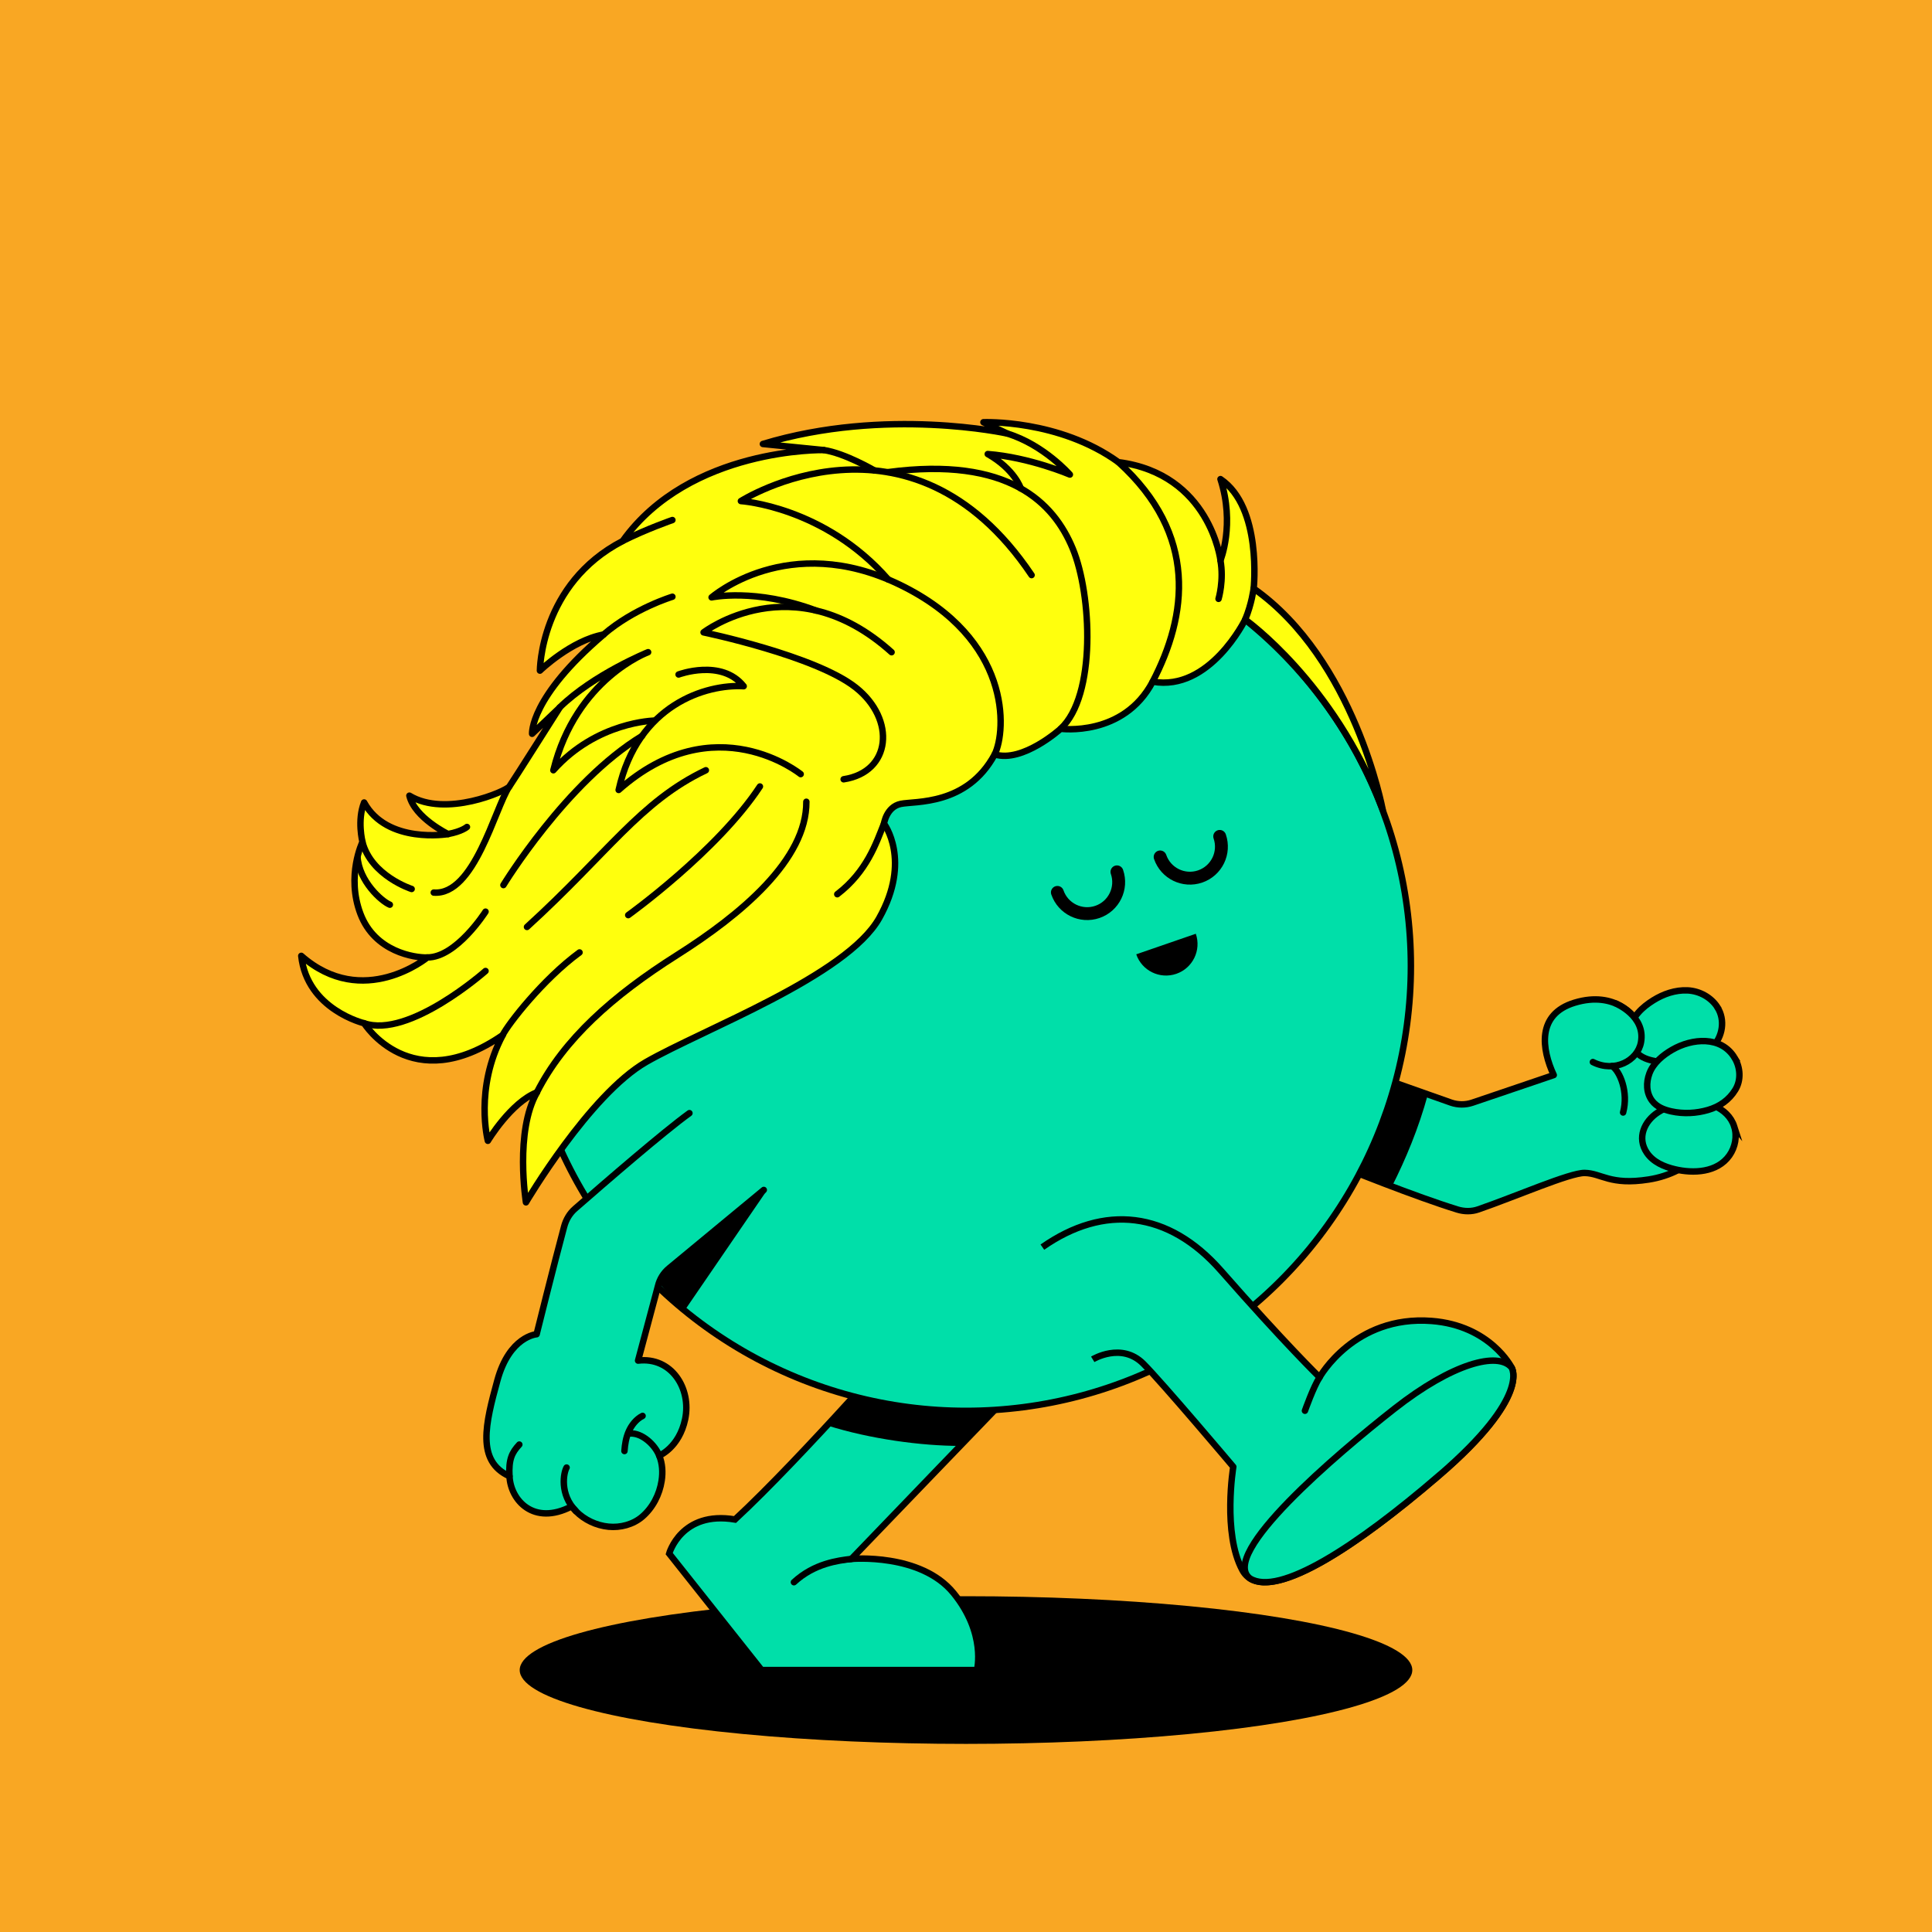<?xml version="1.0" encoding="UTF-8"?>
<svg xmlns="http://www.w3.org/2000/svg" viewBox="0 0 600 600">
<rect x="0" y="0" width="600" height="600" fill="#808080" stroke="none"/>
<svg id="uuid-76576d14-1db9-41e1-baf2-b575b174d48a" data-name="BACKGROUND" xmlns="http://www.w3.org/2000/svg" viewBox="0 0 600 600"><defs><style>
      .uuid-5f5134e1-be85-4028-9053-a97aa84d746d {
        fill: #f9a723;
      }
    </style></defs><rect class="uuid-5f5134e1-be85-4028-9053-a97aa84d746d" x="-1" y="-1" width="602" height="602"/></svg>
<svg id="uuid-21a2137e-152d-4624-8e43-99af15d9f9e8" data-name="BODY" xmlns="http://www.w3.org/2000/svg" viewBox="0 0 600 600"><defs><style>
      .uuid-b1fa838c-bbeb-494c-9d1c-91f652402853 {
        fill: #fff;
      }

      .uuid-a227c661-5872-4a18-bf5e-39f1f58df01d, .uuid-d3680d9f-f8fb-4ba5-9fb9-854e0687d7fc {
        stroke-miterlimit: 10;
      }

      .uuid-a227c661-5872-4a18-bf5e-39f1f58df01d, .uuid-d3680d9f-f8fb-4ba5-9fb9-854e0687d7fc, .uuid-441b8c18-14b3-4232-b93e-e6179449b722, .uuid-54e57772-6d48-4cac-a52c-97b501800de4, .uuid-b14d4e1c-c0bf-49d3-a7dc-02d873d7b4a2 {
        stroke: #000;
        stroke-width: 2px;
      }

      .uuid-a227c661-5872-4a18-bf5e-39f1f58df01d, .uuid-d3680d9f-f8fb-4ba5-9fb9-854e0687d7fc, .uuid-441b8c18-14b3-4232-b93e-e6179449b722, .uuid-b14d4e1c-c0bf-49d3-a7dc-02d873d7b4a2 {
        fill: #00dfa9;
      }

      .uuid-d3680d9f-f8fb-4ba5-9fb9-854e0687d7fc, .uuid-441b8c18-14b3-4232-b93e-e6179449b722, .uuid-54e57772-6d48-4cac-a52c-97b501800de4 {
        stroke-linecap: round;
      }

      .uuid-441b8c18-14b3-4232-b93e-e6179449b722, .uuid-54e57772-6d48-4cac-a52c-97b501800de4, .uuid-b14d4e1c-c0bf-49d3-a7dc-02d873d7b4a2 {
        stroke-linejoin: round;
      }

      .uuid-54e57772-6d48-4cac-a52c-97b501800de4 {
        fill: none;
      }
    </style></defs><ellipse cx="300" cy="518.65" rx="138.6" ry="22.93"/><g><path class="uuid-a227c661-5872-4a18-bf5e-39f1f58df01d" d="m319.36,427.14c-1.16,1.05-54.95,57-54.95,57,0,0,21.51-1.95,31.74,10.62,10.23,12.57,7.26,23.89,7.26,23.89h-66.9s-28.69-36.17-28.69-36.17c0,0,3.74-13.4,20.44-10.59,20.9-19.38,55.52-59.13,55.52-59.13l35.59,14.38Z"/><path d="m283.78,412.76l31.28,12.64-3.24,9.5c-2.93,3.03-9.76,10.12-13.64,14.14-11.92,0-27.98-2.13-41.33-6.37,13.95-15.1,26.93-29.92,26.93-29.92Z"/></g><g><path class="uuid-441b8c18-14b3-4232-b93e-e6179449b722" d="m409.81,359.6c9.2,3.77,29.89,12.05,42.79,16.03,2.11.65,4.41.69,6.5-.04,11.79-4.08,28.47-11.39,33.03-11.32,5.25.08,7.8,3.93,19.88,2.04,13.36-2.1,22.43-11.99,20.93-23.3-4.21-43.28-25.18-26.79-25.18-26.79,0,0-5.84-8.75-18.76-4.82-11.83,3.6-10.2,14.44-6.47,22.47l-25.29,8.58c-2.14.72-4.45.71-6.59-.02l-35.7-12.61"/><path class="uuid-d3680d9f-f8fb-4ba5-9fb9-854e0687d7fc" d="m533.36,312.82c2.5,3.94,1.62,9.14-1.57,12.4-2.47,2.53-5.88,3.88-9.32,4.4-2.8.43-5.7.42-8.49-.08-2.14-.39-4.29-1.1-5.79-2.75-1.66-1.83-2.27-4.46-1.98-6.87.51-4.17,3.84-7.14,7.22-9.26,3.17-1.98,6.86-3.26,10.64-3.09,3.8.18,7.36,2.19,9.3,5.24Z"/><path class="uuid-d3680d9f-f8fb-4ba5-9fb9-854e0687d7fc" d="m538.57,349.84c.97,3.03.32,6.43-1.5,9.01-3.77,5.33-11.17,5.65-16.96,4.27-3.31-.79-6.69-2.21-8.67-5.13-3.13-4.61-.82-9.79,3.48-12.56,2.58-1.66,5.61-2.67,8.63-3.14,5.73-.89,13.1,1.51,15.03,7.56Z"/><path class="uuid-d3680d9f-f8fb-4ba5-9fb9-854e0687d7fc" d="m538.71,328.53c1.8,2.99,2.06,6.89.22,9.9-1.95,3.2-4.94,5.25-8.49,6.28-3.66,1.07-7.64,1.27-11.4.44-2.25-.5-4.53-1.38-5.96-3.28-1.86-2.47-1.89-5.68-.85-8.49,1.2-3.24,4.17-5.69,7.09-7.37,6.15-3.56,15.21-4.43,19.39,2.52Z"/><path class="uuid-d3680d9f-f8fb-4ba5-9fb9-854e0687d7fc" d="m501.85,311.68s9.27,3.84,7.77,12.02c-1.04,5.68-8.17,9.55-14.94,6.13"/><path class="uuid-54e57772-6d48-4cac-a52c-97b501800de4" d="m500.67,331.08c2.41,1.63,5.11,8.04,3.4,14.42"/><path d="m443.44,339.88c-2.88,10.58-6.94,20.23-11.17,28.59-10.17-3.78-21.16-9.53-27-11.93l11.83-26.02,26.35,9.36Z"/></g><g><circle class="uuid-a227c661-5872-4a18-bf5e-39f1f58df01d" cx="300" cy="300" r="138.16"/><path class="uuid-b1fa838c-bbeb-494c-9d1c-91f652402853" d="m184.58,308.17c-4.41,0-7.98-3.57-7.98-7.98,0-67.74,55.11-122.86,122.86-122.86,4.41,0,7.98,3.57,7.98,7.98s-3.57,7.98-7.98,7.98c-58.94,0-106.9,47.95-106.9,106.9,0,4.41-3.57,7.98-7.98,7.98Z"/></g><path class="uuid-54e57772-6d48-4cac-a52c-97b501800de4" d="m264.41,484.14c-4.06.49-11.49,1.36-17.85,7.23"/><path class="uuid-b1fa838c-bbeb-494c-9d1c-91f652402853" d="m185.17,308.14c-4.41,0-7.98-3.57-7.98-7.98,0-67.74,55.11-122.86,122.86-122.86,4.41,0,7.98,3.57,7.98,7.98s-3.57,7.98-7.98,7.98c-58.94,0-106.9,47.95-106.9,106.9,0,4.41-3.57,7.98-7.98,7.98Z"/><path d="m203.75,397.46l34.2-27.46-24.86,36.3c-6.73-5.1-3.66-2.61-9.34-8.83Z"/><path class="uuid-b14d4e1c-c0bf-49d3-a7dc-02d873d7b4a2" d="m323.72,387.31c19.14-13.4,39.15-11.3,55.52,7.36,19.6,22.35,30.57,33.06,30.57,33.06,0,0,10.74-19.34,34.77-17.5,18.26,1.4,24.84,14.43,24.84,14.43,0,0,6.21,8.82-22.45,33.5-28.66,24.68-54.93,40.92-61.14,29.46-6.21-11.46-2.82-32.1-2.82-32.1,0,0-22.02-26.09-27.94-32.01-6.79-6.79-15.71-1.36-15.71-1.36"/><path class="uuid-a227c661-5872-4a18-bf5e-39f1f58df01d" d="m446.97,458.17c-25.89,22.29-49.82,37.69-58.79,32.02-9.77-7.44,26.84-38.54,44.88-52.7,18.04-14.16,32.17-17.82,36.36-12.81,0,0,6.21,8.82-22.45,33.5Z"/><path class="uuid-54e57772-6d48-4cac-a52c-97b501800de4" d="m409.81,427.74c-1.89,2.86-4.55,10.38-4.55,10.38"/><g><path class="uuid-441b8c18-14b3-4232-b93e-e6179449b722" d="m214.11,345.7c-8.05,5.83-25.34,20.79-35.52,29.67-1.67,1.45-2.82,3.41-3.39,5.55-3.14,11.67-8.55,33.44-8.55,33.44,0,0-8.42.58-12.19,14.35-3.64,13.3-6.64,25.06,3.77,29.75.35,7.47,7.51,15.45,19.2,9.41.14-.06,1.32,1.32,1.44,1.45,2.64,2.7,6.36,4.45,10.13,4.81,3.65.36,7.61-.67,10.43-3.08,3.29-2.81,5.4-6.94,6.05-11.2.4-2.61.26-5.31-.75-7.78,0,0,6.2-2.51,8.05-11.34,1.99-9.49-4.22-19.42-14.62-18.18l6.17-23.11c.51-2.2,1.74-4.16,3.49-5.59l29.38-24.3"/><path class="uuid-54e57772-6d48-4cac-a52c-97b501800de4" d="m204.73,452.06c-1.37-3.47-5.39-7.08-9-6.88"/><path class="uuid-54e57772-6d48-4cac-a52c-97b501800de4" d="m178.86,469.3c-5.16-5.27-3.82-11.97-2.9-13.54"/><path class="uuid-54e57772-6d48-4cac-a52c-97b501800de4" d="m158.22,458.45c-.27-5.22.73-7.32,3.06-9.83"/><path class="uuid-54e57772-6d48-4cac-a52c-97b501800de4" d="m193.93,450.63c.14-2.07.48-4.16,1.32-6.06.85-1.95,2.36-3.88,4.31-4.85"/></g></svg>
<svg id="uuid-783ed389-68eb-43cd-8772-5f49b9e71529" data-name="BODY" xmlns="http://www.w3.org/2000/svg" viewBox="0 0 600 600"><defs><style>
      .uuid-f7dbff45-408d-444d-ade6-4633d32cb1f2 {
        fill: none;
        stroke: #000;
        stroke-linecap: round;
        stroke-linejoin: round;
        stroke-width: 4px;
      }
    </style></defs><g id="uuid-4bc92f06-c84b-4f7f-af09-c2014f1ce8f9" data-name="mouth"><path d="m371.37,289.99c1.76,5.11-.95,10.68-6.06,12.44s-10.68-.95-12.44-6.06l18.49-6.38Z"/></g><g id="uuid-285df2d9-fba6-4a75-9123-94e1b459206d" data-name="eye L"><path class="uuid-f7dbff45-408d-444d-ade6-4633d32cb1f2" d="m346.88,270.76c1.76,5.11-.95,10.68-6.06,12.44s-10.68-.95-12.44-6.06"/></g><g id="uuid-a97f4a4e-8c90-4af2-892b-9ce222650c5a" data-name="eye R"><path class="uuid-f7dbff45-408d-444d-ade6-4633d32cb1f2" d="m378.79,259.75c1.76,5.11-.95,10.68-6.06,12.44-5.11,1.76-10.68-.95-12.44-6.06"/></g></svg>
<svg id="uuid-304e6b1c-adf3-4938-b86f-18808d15f28a" data-name="BODY" xmlns="http://www.w3.org/2000/svg" xmlns:xlink="http://www.w3.org/1999/xlink" viewBox="0 0 600 600"><defs><style>
      .uuid-4df52052-1770-40d4-8106-076dbe4cf07f, .uuid-b32e8ccd-1edf-4401-b6d8-16e58badec10, .uuid-424ef470-d877-4567-bd72-49d411386bc2 {
        fill: none;
      }

      .uuid-b32e8ccd-1edf-4401-b6d8-16e58badec10 {
        clip-path: url(#uuid-e8076d28-252f-412e-9ac0-83e74d6132a1);
      }

      .uuid-a380e019-47bd-403d-b35c-b3f17b0c1504 {
        fill: #ffff0d;
      }

      .uuid-424ef470-d877-4567-bd72-49d411386bc2 {
        stroke: #000;
        stroke-linecap: round;
        stroke-linejoin: round;
        stroke-width: 2px;
      }
    </style><clipPath id="uuid-e8076d28-252f-412e-9ac0-83e74d6132a1"><path class="uuid-4df52052-1770-40d4-8106-076dbe4cf07f" d="m386.7,192.41s27.51,19.45,42.38,58.19l.33.87s-8.72-46.66-40.07-68.7c0,0,2.69-25.22-10.31-33.98,4.55,14.09,0,25.21,0,25.21,0,0-3.24-26.83-31.69-30.47-18.47-13.35-41.93-12.4-41.93-12.4l7.42,3.51s-37.62-8.36-75.91,3.24l18.88,1.89s-41.6-.88-62.43,28.25c-25.69,13.35-25.69,40.25-25.69,40.25,0,0,9.71-9.4,19.82-11.22-23.06,19.62-22.25,30.84-22.25,30.84l8.6-8.19s-14.66,23.16-15.67,24.57-19.72,9.71-31.04,2.83c1.62,6.88,12.03,11.93,12.03,11.93,0,0-18.91,3.24-26.09-9.81-2.22,5.56-.51,12.24-.51,12.24,0,0-5.11,10.52-.63,22.35,4.48,11.83,16.81,13.65,20.76,13.55,0,0-19.92,16.38-39.14-.51,1.82,16.69,19.52,20.93,19.52,20.93,0,0,14.56,23.36,43.08,3.64-8.9,16.58-4.65,32.87-4.65,32.87,0,0,7.18-11.93,15.27-15.07-6.98,12.13-3.44,34.18-3.44,34.18,0,0,19.72-33.47,37.31-43.58,17.6-10.11,62.29-26.7,72.4-44.7,10.11-18,1.48-29.33,1.48-29.33,0,0,.74-5.19,5.19-6.13,4.45-.94,20.56.61,29.19-15.37,8.7,2.7,20.49-7.96,20.49-7.96,0,0,19.48,2.63,28.58-14.63,17.73,3.17,28.72-19.28,28.72-19.28h0Z"/></clipPath></defs><g id="uuid-0a6c89ef-bc34-43d0-b36b-e097fede329b" data-name="uuid-27860d2a-070b-4b63-8098-32431e2aaf27"><g id="uuid-8acc9d46-7644-4422-b3b9-cd1dc47df6ca" data-name="uuid-34e0344d-9167-4332-8a66-86b9dfedfcdd"><g><path class="uuid-a380e019-47bd-403d-b35c-b3f17b0c1504" d="m386.7,192.41s27.51,19.45,42.38,58.19l.33.87s-8.72-46.66-40.07-68.7c0,0,2.69-25.22-10.31-33.98,4.55,14.09,0,25.21,0,25.21,0,0-3.24-26.83-31.69-30.47-18.47-13.35-41.93-12.4-41.93-12.4l7.42,3.51s-37.62-8.36-75.91,3.24l18.88,1.89s-41.6-.88-62.43,28.25c-25.69,13.35-25.69,40.25-25.69,40.25,0,0,9.71-9.4,19.82-11.22-23.06,19.62-22.25,30.84-22.25,30.84l8.6-8.19s-14.66,23.16-15.67,24.57-19.72,9.71-31.04,2.83c1.62,6.88,12.03,11.93,12.03,11.93,0,0-18.91,3.24-26.09-9.81-2.22,5.56-.51,12.24-.51,12.24,0,0-5.11,10.52-.63,22.35,4.48,11.83,16.81,13.65,20.76,13.55,0,0-19.92,16.38-39.14-.51,1.82,16.69,19.52,20.93,19.52,20.93,0,0,14.56,23.36,43.08,3.64-8.9,16.58-4.65,32.87-4.65,32.87,0,0,7.18-11.93,15.27-15.07-6.98,12.13-3.44,34.18-3.44,34.18,0,0,19.72-33.47,37.31-43.58,17.6-10.11,62.29-26.7,72.4-44.7,10.11-18,1.48-29.33,1.48-29.33,0,0,.74-5.19,5.19-6.13,4.45-.94,20.56.61,29.19-15.37,8.7,2.7,20.49-7.96,20.49-7.96,0,0,19.48,2.63,28.58-14.63,17.73,3.17,28.72-19.28,28.72-19.28h0Z"/><g class="uuid-b32e8ccd-1edf-4401-b6d8-16e58badec10"><g><path class="uuid-424ef470-d877-4567-bd72-49d411386bc2" d="m113.06,317.77c13.94,4.85,37.73-16.22,37.73-16.22"/><path class="uuid-424ef470-d877-4567-bd72-49d411386bc2" d="m132.68,297.34c9.06.05,18.11-14.22,18.11-14.22"/><path class="uuid-424ef470-d877-4567-bd72-49d411386bc2" d="m112.55,261.45c2.69,10.58,15.29,14.63,15.29,14.63"/><path class="uuid-424ef470-d877-4567-bd72-49d411386bc2" d="m111.02,265.99c.46,7.73,7.52,13.94,10.05,14.97"/><path class="uuid-424ef470-d877-4567-bd72-49d411386bc2" d="m158.16,244.25c-4.55,6.9-10.85,33.89-23.45,32.95"/><path class="uuid-424ef470-d877-4567-bd72-49d411386bc2" d="m173.83,219.68c10.52-10.27,27.45-17.14,27.45-17.14,0,0-22.38,8.18-29.43,36.67,13.45-15.14,31.41-15.42,31.41-15.42"/><path class="uuid-424ef470-d877-4567-bd72-49d411386bc2" d="m248.66,240.41s-26.6-21.64-56.53,4.92c5.93-26.56,27.24-32.9,38.83-32.22-6.88-8.63-20.22-3.64-20.22-3.64"/><path class="uuid-424ef470-d877-4567-bd72-49d411386bc2" d="m199.39,228.56c-23.43,14.16-43.05,46.31-43.05,46.31"/><path class="uuid-424ef470-d877-4567-bd72-49d411386bc2" d="m163.66,287.87c25.18-22.93,35.1-38.92,55.55-48.66"/><path class="uuid-424ef470-d877-4567-bd72-49d411386bc2" d="m236,244.25c-13.24,20.1-40.9,39.95-40.9,39.95"/><path class="uuid-424ef470-d877-4567-bd72-49d411386bc2" d="m179.98,295.79c-11.46,8.39-22.27,22.4-23.84,25.62"/><path class="uuid-424ef470-d877-4567-bd72-49d411386bc2" d="m166.75,339.21c8.38-16.47,23.5-29.95,43.48-42.59s40.3-29.67,40.19-47.63"/><path class="uuid-424ef470-d877-4567-bd72-49d411386bc2" d="m262,242.01c14.77-2.25,16.31-18.56,3.78-28.48s-47.28-17.14-47.28-17.14c0,0,27.78-21.38,58.39,6.16"/><path class="uuid-424ef470-d877-4567-bd72-49d411386bc2" d="m253.47,189.62c-18.89-7.06-32.48-4.1-32.48-4.1,0,0,23.76-20.8,58.51-3.9,34.75,16.9,33.04,45.28,29.41,52.66"/><path class="uuid-424ef470-d877-4567-bd72-49d411386bc2" d="m329.39,226.32c11.09-10.2,9.67-41.63,3.76-55.94-5.91-14.31-19.97-28.72-57.32-23.76"/><path class="uuid-424ef470-d877-4567-bd72-49d411386bc2" d="m275.83,179.95c-19.86-22.69-45.74-24.34-45.74-24.34,0,0,52.39-33.34,90.28,22.99"/><path class="uuid-424ef470-d877-4567-bd72-49d411386bc2" d="m255.78,139.76c6.63.97,15.78,6.35,15.78,6.35"/><path class="uuid-424ef470-d877-4567-bd72-49d411386bc2" d="m312.81,134.64c11.43,3.53,19.45,12.74,19.45,12.74,0,0-12.54-5.37-25.51-6.37,8.38,4.75,10.28,10.69,10.28,10.69"/><path class="uuid-424ef470-d877-4567-bd72-49d411386bc2" d="m347.33,143.53c24.93,22.6,21.3,47.71,10.65,68.16"/><path class="uuid-424ef470-d877-4567-bd72-49d411386bc2" d="m379.01,174.01c1.15,6.21-.58,11.97-.58,11.97"/><path class="uuid-424ef470-d877-4567-bd72-49d411386bc2" d="m386.7,192.41c2.03-4.82,2.63-9.64,2.63-9.64"/><path class="uuid-424ef470-d877-4567-bd72-49d411386bc2" d="m274.52,255.78c-2.42,6.08-5.31,14.88-14.5,21.93"/><path class="uuid-424ef470-d877-4567-bd72-49d411386bc2" d="m187.48,197.03c9.28-8.04,21.34-11.71,21.34-11.71"/><path class="uuid-424ef470-d877-4567-bd72-49d411386bc2" d="m193.35,168.01c7.39-3.72,15.47-6.51,15.47-6.51"/><path class="uuid-424ef470-d877-4567-bd72-49d411386bc2" d="m139.15,259.02c4.32-.81,5.87-2.2,5.87-2.2"/></g></g><path class="uuid-424ef470-d877-4567-bd72-49d411386bc2" d="m386.7,192.41s27.51,19.45,42.38,58.19l.33.87s-8.72-46.66-40.07-68.7c0,0,2.69-25.22-10.31-33.98,4.55,14.09,0,25.21,0,25.21,0,0-3.24-26.83-31.69-30.47-18.47-13.35-41.93-12.4-41.93-12.4l7.42,3.51s-37.62-8.36-75.91,3.24l18.88,1.89s-41.6-.88-62.43,28.25c-25.69,13.35-25.69,40.25-25.69,40.25,0,0,9.71-9.4,19.82-11.22-23.06,19.62-22.25,30.84-22.25,30.84l8.6-8.19s-14.66,23.16-15.67,24.57-19.72,9.71-31.04,2.83c1.62,6.88,12.03,11.93,12.03,11.93,0,0-18.91,3.24-26.09-9.81-2.22,5.56-.51,12.24-.51,12.24,0,0-5.11,10.52-.63,22.35,4.48,11.83,16.81,13.65,20.76,13.55,0,0-19.92,16.38-39.14-.51,1.82,16.69,19.52,20.93,19.52,20.93,0,0,14.56,23.36,43.08,3.64-8.9,16.58-4.65,32.87-4.65,32.87,0,0,7.18-11.93,15.27-15.07-6.98,12.13-3.44,34.18-3.44,34.18,0,0,19.72-33.47,37.31-43.58,17.6-10.11,62.29-26.7,72.4-44.7,10.11-18,1.48-29.33,1.48-29.33,0,0,.74-5.19,5.19-6.13,4.45-.94,20.56.61,29.19-15.37,8.7,2.7,20.49-7.96,20.49-7.96,0,0,19.48,2.63,28.58-14.63,17.73,3.17,28.72-19.28,28.72-19.28h0Z"/></g></g></g></svg>
</svg>